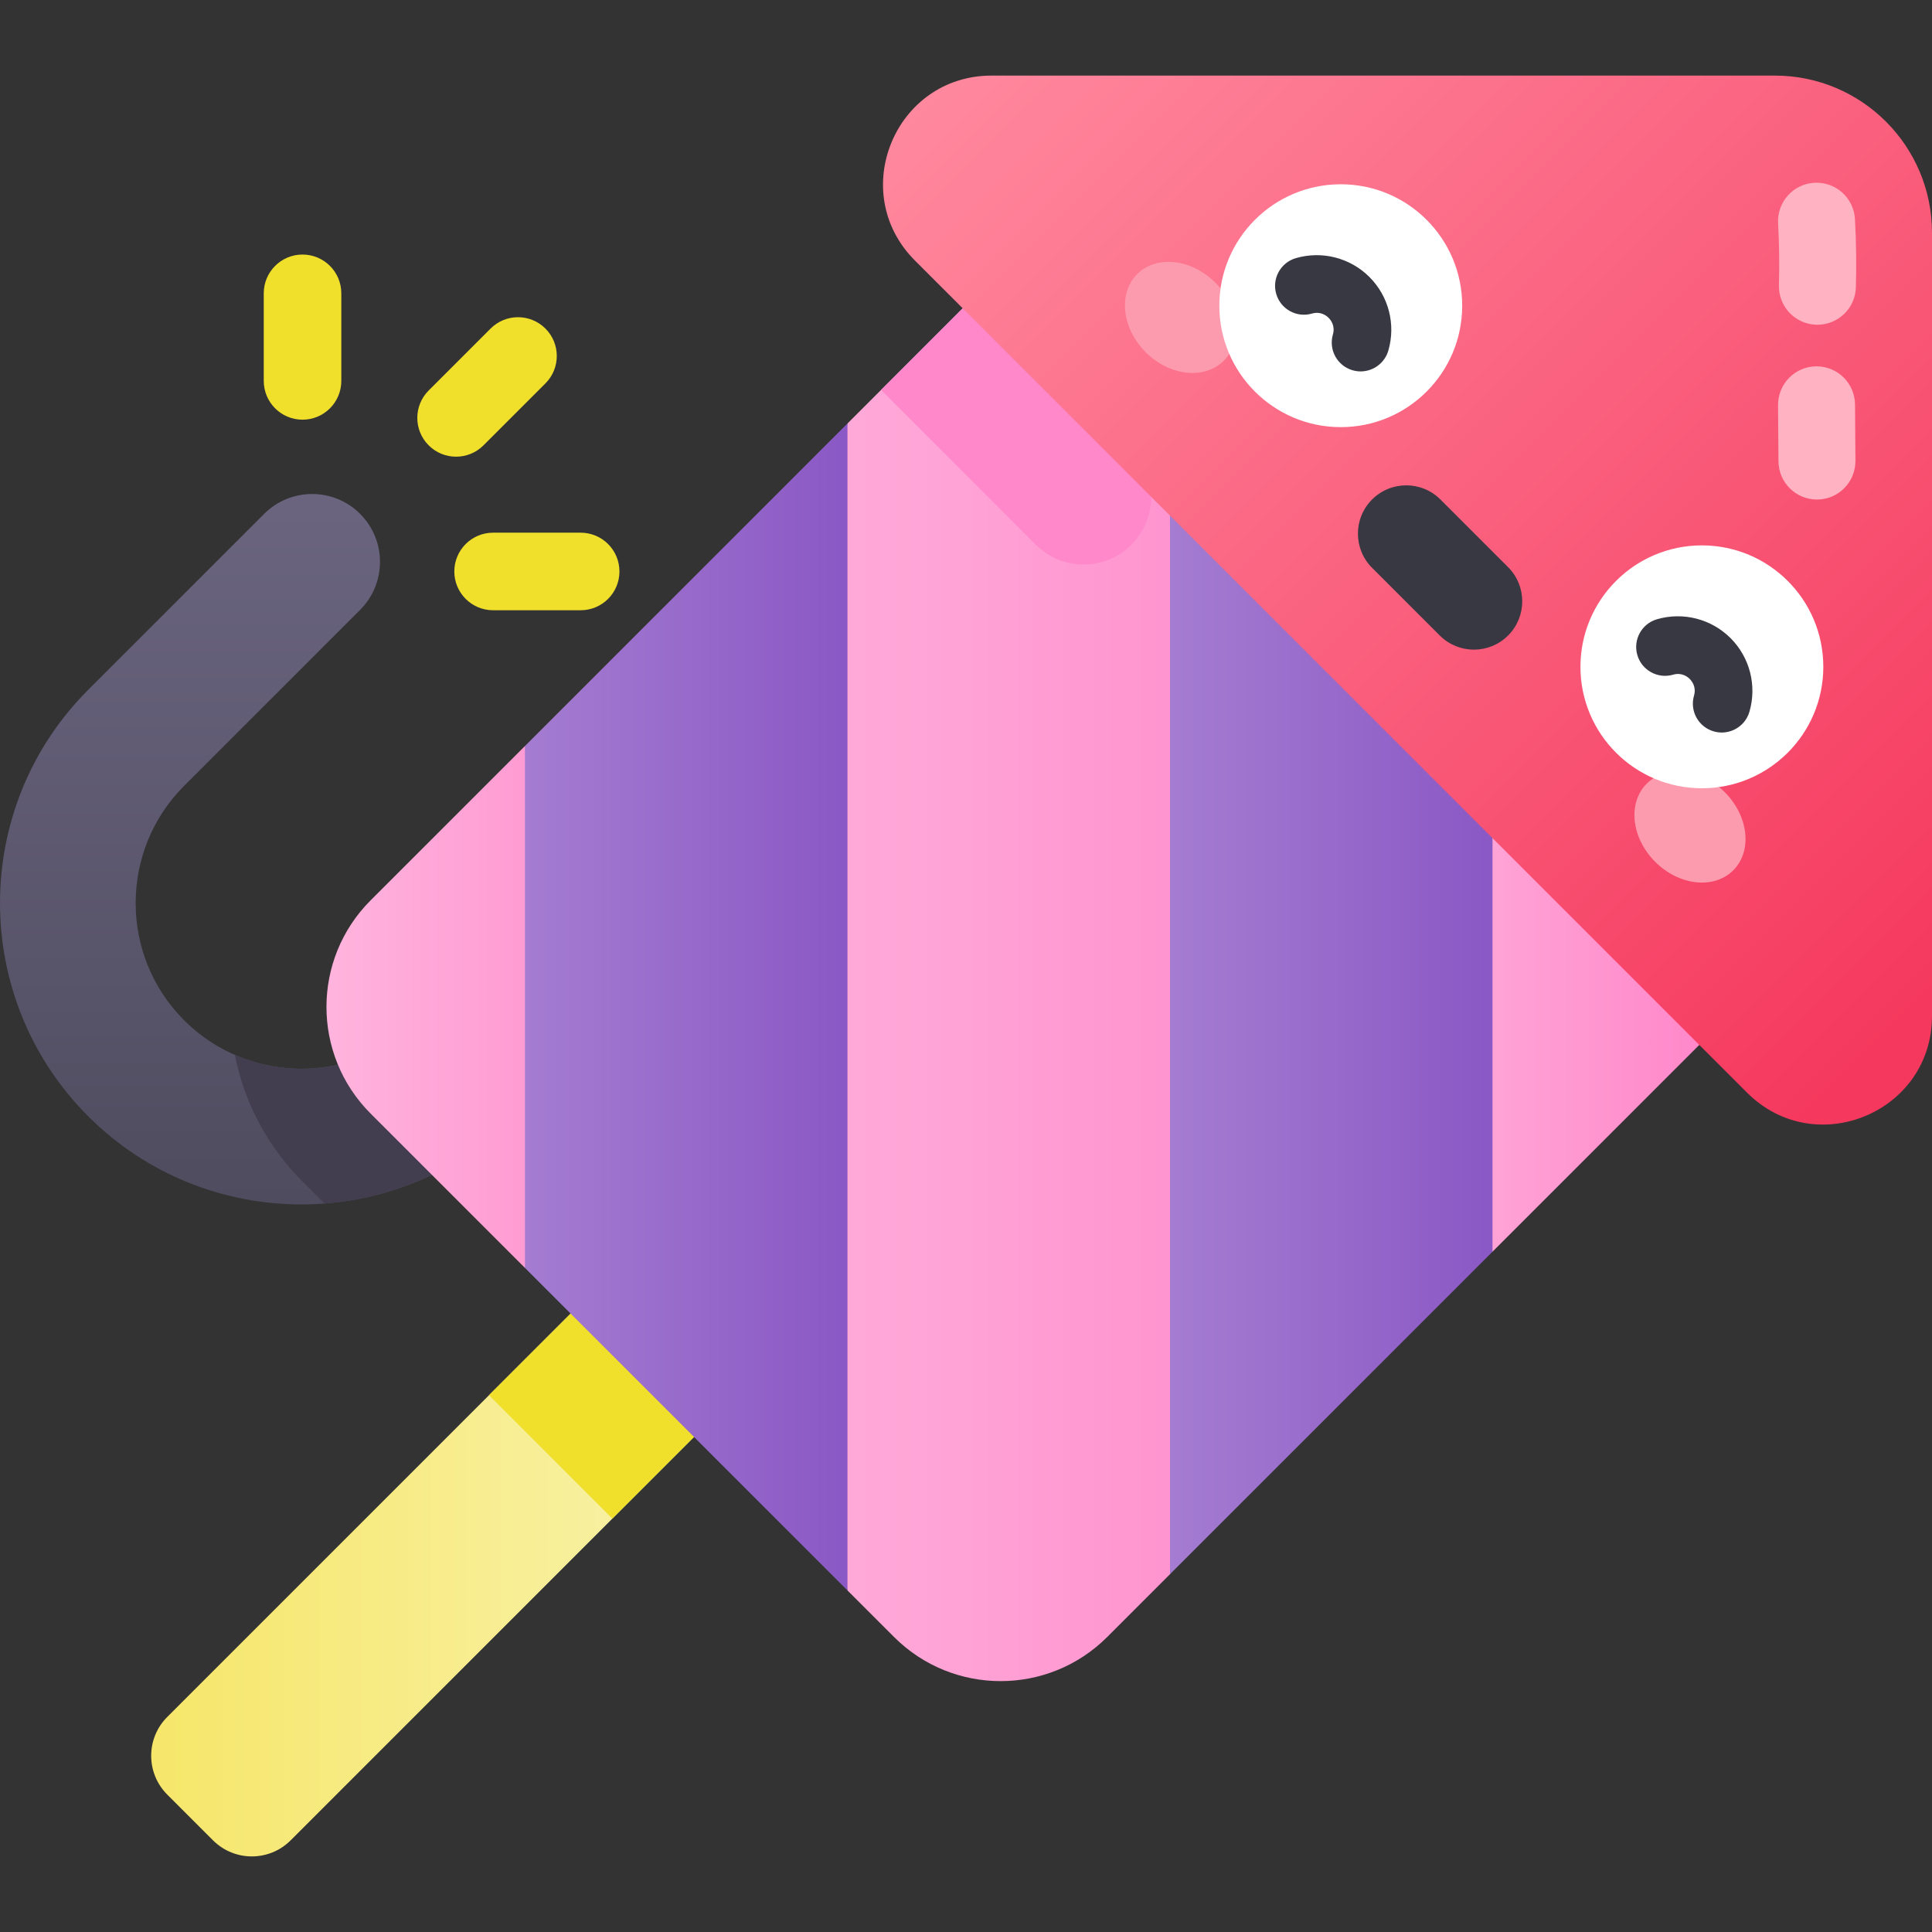 <svg id="Capa_1" enable-background="new 0 0 502 502" height="512" viewBox="0 0 502 502" width="512" xmlns="http://www.w3.org/2000/svg" xmlns:xlink="http://www.w3.org/1999/xlink"><rect x="0" y="0" width="502" height="502" fill="#333333" stroke="none"/><linearGradient id="SVGID_1_" gradientUnits="userSpaceOnUse" x1="39.281" x2="188.102" y1="407.949" y2="407.949"><stop offset=".001" stop-color="#f6e66a"/><stop offset=".978" stop-color="#f9f2ab"/></linearGradient><linearGradient id="SVGID_2_" gradientUnits="userSpaceOnUse" x1="70.949" x2="70.949" y1="312.951" y2="128.36"><stop offset="0" stop-color="#4f4c5f"/><stop offset=".978" stop-color="#6a647f"/></linearGradient><linearGradient id="lg1"><stop offset=".021" stop-color="#ffb3dd"/><stop offset="1" stop-color="#ff88ca"/></linearGradient><linearGradient id="SVGID_3_" gradientUnits="userSpaceOnUse" x1="84.826" x2="179.281" xlink:href="#lg1" y1="261.645" y2="261.645"/><linearGradient id="SVGID_4_" gradientUnits="userSpaceOnUse" x1="179.281" x2="354.167" xlink:href="#lg1" y1="258.458" y2="258.458"/><linearGradient id="SVGID_5_" gradientUnits="userSpaceOnUse" x1="354.167" x2="441.537" xlink:href="#lg1" y1="242.931" y2="242.931"/><linearGradient id="lg2"><stop offset="0" stop-color="#a47cd1"/><stop offset=".978" stop-color="#8b59c5"/></linearGradient><linearGradient id="SVGID_6_" gradientUnits="userSpaceOnUse" x1="136.403" x2="220.205" xlink:href="#lg2" y1="261.641" y2="261.641"/><linearGradient id="SVGID_7_" gradientUnits="userSpaceOnUse" x1="304" x2="387.802" xlink:href="#lg2" y1="257.623" y2="257.623"/><linearGradient id="SVGID_8_" gradientUnits="userSpaceOnUse" x1="289.892" x2="545.986" y1="-24.345" y2="231.749"><stop offset="0" stop-color="#ff889e"/><stop offset=".979" stop-color="#f5385d"/></linearGradient><g><path d="m183.922 349.601-11.882-11.882c-5.572-5.572-14.607-5.572-20.179 0l-108.4 108.4c-5.572 5.572-5.572 14.607 0 20.179l11.882 11.882c5.572 5.572 14.607 5.572 20.179 0l108.4-108.4c5.573-5.573 5.573-14.607 0-20.179z" fill="url(#SVGID_1_)"/><path d="m136.734 262.073c-6.886-6.886-18.051-6.886-24.937 0l-3.032 3.032c-16.795 16.795-44.124 16.795-60.919 0s-16.795-44.124 0-60.919l45.724-45.724c6.886-6.886 6.886-18.051 0-24.937s-18.051-6.886-24.937 0l-45.724 45.724c-30.545 30.546-30.545 80.247 0 110.793 30.546 30.546 80.248 30.546 110.793 0l3.032-3.032c6.886-6.886 6.886-18.051 0-24.937z" fill="url(#SVGID_2_)"/><path d="m136.734 262.073c-6.886-6.886-18.051-6.886-24.937 0l-3.032 3.032c-12.885 12.885-31.965 15.873-47.736 8.988 2.424 12.397 8.46 23.797 17.591 32.927l5.682 5.681c18.019-1.371 35.651-8.91 49.401-22.66l3.032-3.032c6.885-6.885 6.885-18.05-.001-24.936z" fill="#423e4f"/><path d="m136.403 193.834-40.098 40.098c-15.304 15.304-15.304 40.113-.007 55.41l40.113 40.113 42.87-73.961z" fill="url(#SVGID_3_)"/><path d="m304 106.206-53.863-26.105-29.931 29.931-40.925 145.461 40.925 157.756 12.091 12.091c15.304 15.304 40.105 15.297 55.41-.007l16.293-16.294 50.167-165.045z" fill="url(#SVGID_4_)"/><path d="m387.802 160.626-33.635 83.368 33.635 81.243 53.735-53.735z" fill="url(#SVGID_5_)"/><path d="m172.04 337.718c-5.572-5.572-14.607-5.572-20.179 0l-24.807 24.807 32.062 32.062 24.807-24.807c5.572-5.572 5.572-14.607 0-20.179z" fill="#f0e02c"/><path d="m136.403 193.834.007 135.621 83.795 83.795v-303.218z" fill="url(#SVGID_6_)"/><path d="m387.795 160.618-8.742-18.032-75.053-36.38v302.833l83.802-83.802v-164.611z" fill="url(#SVGID_7_)"/><path d="m297.383 121.527-14.494-30.132-32.753-11.295-21.214 21.214 40.232 40.232c6.854 6.854 17.968 6.854 24.822 0 5.274-5.271 6.639-13.299 3.407-20.019z" fill="#ff88ca"/><path d="m461.166 19.641h-203.517c-25.084 0-37.646 30.327-19.909 48.064l216.196 216.196c17.737 17.737 48.064 5.175 48.064-19.909v-203.517c0-22.552-18.282-40.834-40.834-40.834z" fill="url(#SVGID_8_)"/><g><path d="m472.105 129.795c-5.492 0-9.962-4.434-9.998-9.934-.032-4.865-.068-9.729-.107-14.594-.044-5.522 4.397-10.036 9.919-10.08h.082c5.485 0 9.954 4.424 9.998 9.92.039 4.874.075 9.749.107 14.623.036 5.522-4.411 10.029-9.934 10.065-.022 0-.045 0-.067 0z" fill="#ffb2c1"/></g><g><path d="m472.23 84.38c-.096 0-.193-.001-.29-.004-5.521-.157-9.869-4.76-9.711-10.281.152-5.349.08-10.755-.214-16.068-.305-5.515 3.918-10.232 9.432-10.538 5.516-.306 10.232 3.917 10.537 9.432.325 5.868.404 11.837.236 17.743-.154 5.424-4.599 9.716-9.99 9.716z" fill="#ffb2c1"/></g><g fill="#f0e02c"><path d="m141.722 85.373c-3.935-3.935-10.315-3.935-14.25 0l-16.09 16.09c-3.935 3.935-3.935 10.315 0 14.25s10.315 3.935 14.25 0l16.09-16.09c3.935-3.936 3.935-10.315 0-14.25z"/><path d="m78.608 66.14c-5.565 0-10.076 4.511-10.076 10.076v22.755c0 5.565 4.511 10.076 10.076 10.076s10.076-4.511 10.076-10.076v-22.755c0-5.565-4.511-10.076-10.076-10.076z"/><path d="m150.878 138.411h-22.755c-5.565 0-10.076 4.511-10.076 10.076s4.511 10.076 10.076 10.076h22.755c5.565 0 10.076-4.511 10.076-10.076s-4.511-10.076-10.076-10.076z"/></g><ellipse cx="306.775" cy="82.453" fill="#fd9bae" rx="12.788" ry="15.912" transform="matrix(.707 -.707 .707 .707 31.549 241.071)"/><ellipse cx="439.185" cy="214.863" fill="#fd9bae" rx="12.788" ry="15.912" transform="matrix(.707 -.707 .707 .707 -23.298 373.481)"/><circle cx="348.376" cy="79.432" fill="#fff" r="31.553"/><circle cx="442.207" cy="173.262" fill="#fff" r="31.553"/><path d="m353.538 96.505c-.693 0-1.397-.097-2.097-.3-3.978-1.156-6.266-5.317-5.109-9.295.653-2.247-.559-3.772-1.11-4.324s-2.076-1.767-4.323-1.11c-3.978 1.155-8.14-1.132-9.295-5.11s1.132-8.139 5.109-9.294c6.793-1.973 14.116-.093 19.116 4.909 5 5 6.881 12.325 4.907 19.115-.953 3.278-3.948 5.409-7.198 5.409z" fill="#383842"/><path d="m447.369 190.335c-.693 0-1.397-.097-2.096-.3-3.978-1.155-6.266-5.316-5.11-9.294.652-2.248-.56-3.773-1.11-4.325-.553-.552-2.076-1.766-4.324-1.11-3.979 1.155-8.14-1.132-9.295-5.11s1.132-8.139 5.109-9.294c6.793-1.971 14.114-.092 19.116 4.908 5 5 6.881 12.325 4.908 19.115-.952 3.279-3.947 5.41-7.198 5.41z" fill="#383842"/><g><path d="m374.098 165.123-17.583-17.583c-4.903-4.903-4.903-12.852 0-17.754 4.903-4.903 12.852-4.903 17.754 0l17.583 17.583c4.903 4.903 4.903 12.852 0 17.754-4.902 4.903-12.851 4.903-17.754 0z" fill="#383842"/></g></g></svg>